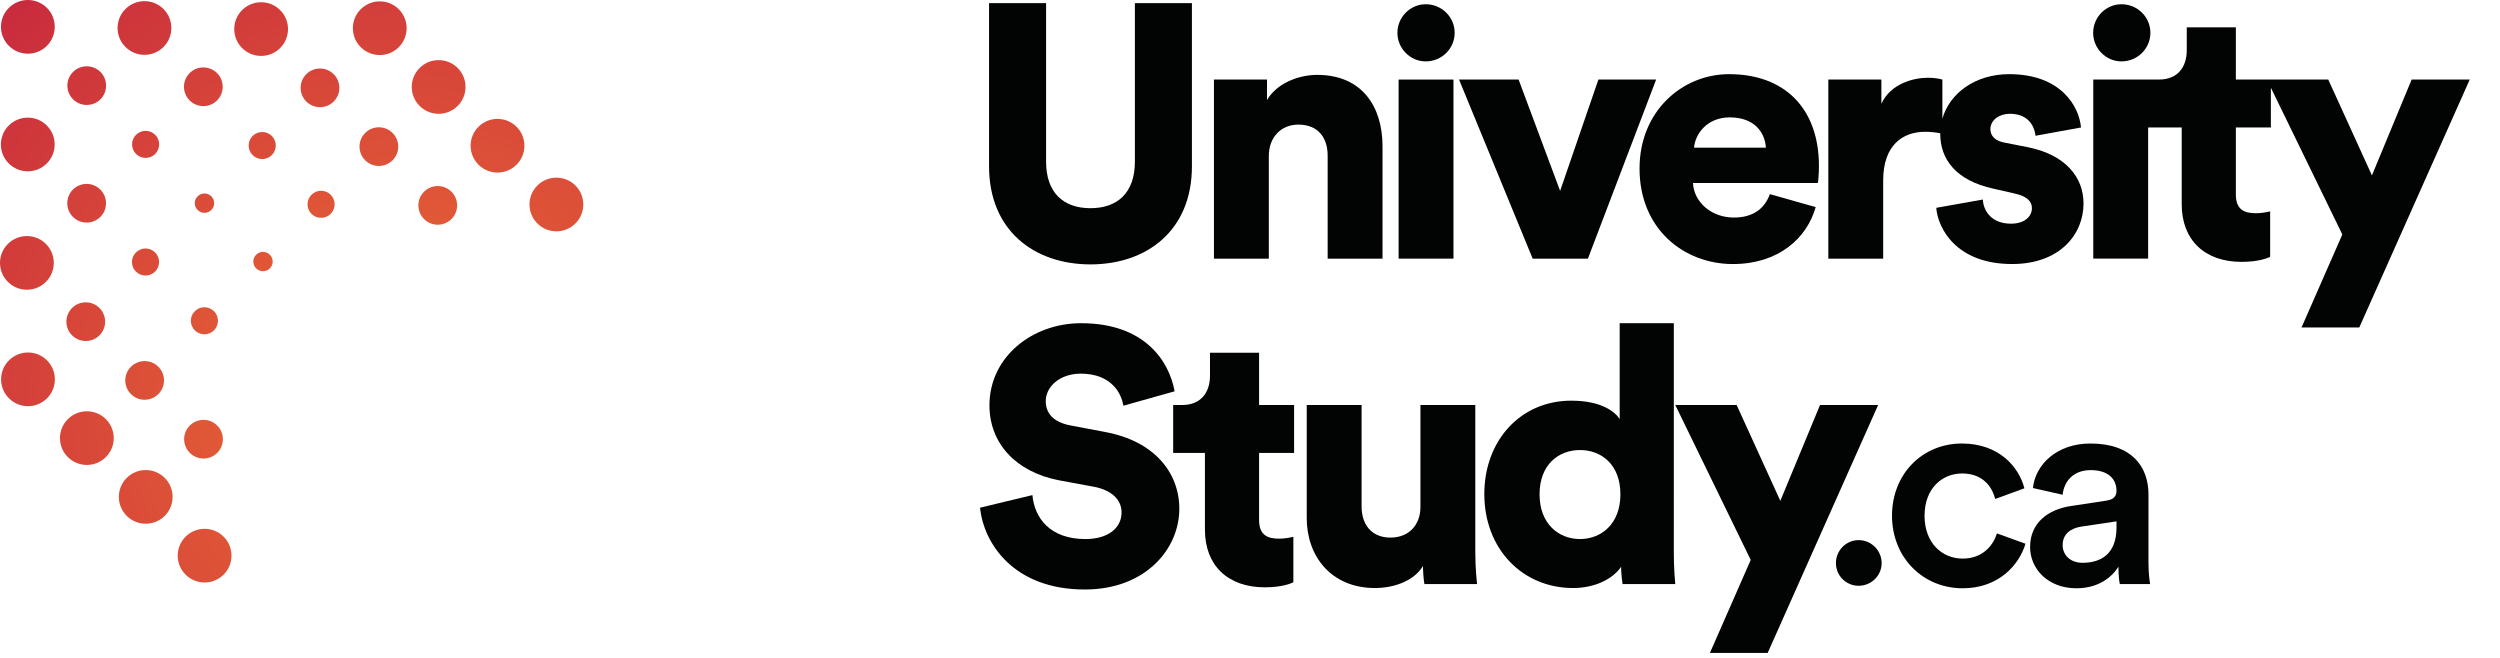 <svg height="59" viewBox="0 0 224 59" width="224" xmlns="http://www.w3.org/2000/svg" xmlns:xlink="http://www.w3.org/1999/xlink">
  <linearGradient id="a">
    <stop offset="0" stop-color="#ed6f33"></stop>
    <stop offset="1" stop-color="#c92c3d"></stop>
  </linearGradient>

  <radialGradient id="b" cx="756.687%" cy="760.452%" gradientTransform="matrix(-.707 -.706 .705 -.708 7.55 18.332)" r="1041.49%" xlink:href="#a"></radialGradient>
  <radialGradient id="c" cx="-226.008%" cy="429.593%" gradientTransform="matrix(-.707 -.706 .705 -.708 -6.887 5.74)" r="1041.49%" xlink:href="#a"></radialGradient>
  <radialGradient id="d" cx="428.077%" cy="-224.381%" gradientTransform="matrix(-.707 -.706 .705 -.708 8.888 -.808)" r="1041.49%" xlink:href="#a"></radialGradient>
  <radialGradient id="e" cx="-26.94%" cy="574.793%" gradientTransform="matrix(-.706 -.706 .705 -.708 -4.513 9.626)" r="1446.163%" xlink:href="#a"></radialGradient>
  <radialGradient id="f" cx="-116.55%" cy="539.123%" gradientTransform="matrix(-.706 -.706 .705 -.708 -5.791 8.383)" r="1041.666%" xlink:href="#a"></radialGradient>
  <radialGradient id="g" cx="537.516%" cy="-114.961%" gradientTransform="matrix(-.706 -.706 .705 -.708 9.983 1.834)" r="1041.666%" xlink:href="#a"></radialGradient>
  <radialGradient id="h" cx="577.672%" cy="-29.854%" gradientTransform="matrix(-.706 -.706 .705 -.708 10.068 3.571)" r="1446.163%" xlink:href="#a"></radialGradient>
  <radialGradient id="i" cx="370.231%" cy="803.741%" gradientTransform="matrix(-.706 -.706 .705 -.708 .65 16.341)" r="2065.999%" xlink:href="#a"></radialGradient>
  <radialGradient id="j" cx="125.013%" cy="726.798%" gradientTransform="matrix(-.706 -.706 .705 -.708 -2.992 13.295)" r="1446.248%" xlink:href="#a"></radialGradient>
  <radialGradient id="k" cx="-7.075%" cy="648.598%" gradientTransform="matrix(-.706 -.706 .705 -.708 -4.695 11.026)" r="1041.666%" xlink:href="#a"></radialGradient>
  <radialGradient id="l" cx="647.009%" cy="-5.487%" gradientTransform="matrix(-.706 -.706 .705 -.708 11.08 4.477)" r="1041.666%" xlink:href="#a"></radialGradient>
  <radialGradient id="m" cx="729.625%" cy="122.139%" gradientTransform="matrix(-.706 -.706 .705 -.708 11.589 7.24)" r="1446.248%" xlink:href="#a"></radialGradient>
  <radialGradient id="n" cx="800.59%" cy="373.421%" gradientTransform="matrix(-.707 -.706 .705 -.708 11.029 12.033)" r="2065.825%" xlink:href="#a"></radialGradient>
  <radialGradient id="o" cx="1100.061%" cy="1111.464%" gradientTransform="matrix(-.706 -.706 .705 -.708 10.934 26.752)" r="2893.176%" xlink:href="#a"></radialGradient>
  <radialGradient id="p" cx="587.314%" cy="1020.525%" gradientTransform="matrix(-.707 -.706 .705 -.708 2.825 21.577)" r="2065.305%" xlink:href="#a"></radialGradient>
  <radialGradient id="q" cx="277.038%" cy="878.609%" gradientTransform="matrix(-.707 -.706 .705 -.708 -1.47 16.962)" r="1445.908%" xlink:href="#a"></radialGradient>
  <radialGradient id="r" cx="102.4%" cy="758.184%" gradientTransform="matrix(-.706 -.706 .705 -.708 -3.599 13.671)" r="1041.843%" xlink:href="#a"></radialGradient>
  <radialGradient id="s" cx="756.595%" cy="103.97%" gradientTransform="matrix(-.707 -.706 .705 -.708 12.18 7.121)" r="1041.49%" xlink:href="#a"></radialGradient>
  <radialGradient id="t" cx="881.687%" cy="274.069%" gradientTransform="matrix(-.707 -.706 .705 -.708 13.114 10.909)" r="1445.908%" xlink:href="#a"></radialGradient>
  <radialGradient id="u" cx="1017.538%" cy="590.547%" gradientTransform="matrix(-.706 -.706 .705 -.708 13.199 17.274)" r="2065.999%" xlink:href="#a"></radialGradient>
  <radialGradient id="v" cx="1017.382%" cy="1025.018%" gradientTransform="matrix(-.707 -.706 .705 -.708 10.133 24.692)" r="2065.825%" xlink:href="#a"></radialGradient>
  <radialGradient id="w" cx="578.203%" cy="881.593%" gradientTransform="matrix(-.707 -.706 .705 -.708 3.65 19.14)" r="1446.248%" xlink:href="#a"></radialGradient>
  <radialGradient id="x" cx="322.989%" cy="756.412%" gradientTransform="matrix(-.707 -.706 .705 -.708 .177 15.199)" r="1041.666%" xlink:href="#a"></radialGradient>
  <radialGradient id="y" cx="758.501%" cy="320.886%" gradientTransform="matrix(-.706 -.706 .705 -.708 10.681 10.839)" r="1041.666%" xlink:href="#a"></radialGradient>
  <radialGradient id="z" cx="879.295%" cy="580.381%" gradientTransform="matrix(-.706 -.706 .705 -.708 10.912 16.123)" r="1446.248%" xlink:href="#a"></radialGradient>
  <radialGradient id="A" cx="879.084%" cy="884.558%" gradientTransform="matrix(-.706 -.706 .705 -.708 8.763 21.316)" r="1446.248%" xlink:href="#a"></radialGradient>
  <radialGradient id="B" cx="539.891%" cy="758.317%" gradientTransform="matrix(-.707 -.706 .705 -.708 3.865 16.764)" r="1041.49%" xlink:href="#a"></radialGradient>
  <radialGradient id="C" cx="756.729%" cy="541.388%" gradientTransform="matrix(-.706 -.706 .705 -.708 9.095 14.592)" r="1041.49%" xlink:href="#a"></radialGradient>
  <radialGradient id="D" cx="798.438%" cy="809.334%" gradientTransform="matrix(-.706 -.706 .705 -.708 7.918 19.462)" r="2893.176%" xlink:href="#a"></radialGradient>
  <g fill="none" fill-rule="evenodd">
    <path d="m2.497 0c-.617 0-1.233.235-1.704.704-.941.939-.941 2.463 0 3.402.941.939 2.467.939 3.408 0 .941-.939.941-2.463 0-3.402-.47-.47-1.087-.704-1.704-.704z" fill="url(#b)">
    </path>
    <path d="m48.148 16.622c-.941.939-.941 2.463 0 3.402.941.939 2.467.939 3.408 0 .941-.939.941-2.463 0-3.402-.47-.47-1.087-.704-1.704-.704-.617 0-1.233.235-1.704.704" fill="url(#c)">
    </path>
    <path d="m16.628 48.085c-.941.939-.941 2.463 0 3.402.941.939 2.467.939 3.408 0 .941-.939.941-2.463 0-3.402-.47-.47-1.087-.704-1.704-.704-.617 0-1.233.235-1.704.704" fill="url(#d)"></path><path d="m37.995 17.177c-.678.677-.678 1.774 0 2.451.678.676 1.777.676 2.454 0 .678-.677.678-1.774 0-2.451-.339-.338-.782-.507-1.227-.507-.444 0-.889.17-1.228.507" fill="url(#e)"></path><path d="m42.873 11.357c-.941.939-.941 2.462 0 3.401.941.939 2.467.939 3.408 0 .941-.939.941-2.462 0-3.401-.47-.47-1.087-.704-1.704-.704-.617 0-1.233.235-1.704.704" fill="url(#f)"></path><path d="m11.353 42.82c-.94.939-.94 2.461 0 3.401.942.939 2.467.939 3.408 0 .941-.94.941-2.462 0-3.401-.47-.47-1.087-.704-1.704-.704-.617 0-1.233.235-1.705.704" fill="url(#g)"></path><path d="m17.007 38.127c-.678.677-.678 1.774 0 2.451.678.676 1.777.676 2.454 0 .678-.677.678-1.774 0-2.451-.339-.338-.782-.507-1.227-.507-.444 0-.889.17-1.228.507" fill="url(#h)"></path><path d="m27.91 17.448c-.475.474-.475 1.242 0 1.715.475.474 1.244.474 1.718 0 .475-.473.475-1.241 0-1.715-.237-.237-.548-.355-.858-.355-.311 0-.622.118-.859.355" fill="url(#i)"></path><path d="m32.72 11.912c-.678.677-.678 1.773 0 2.45.678.677 1.776.677 2.454 0 .678-.677.678-1.773 0-2.45-.339-.338-.783-.507-1.228-.507-.443 0-.888.169-1.227.507" fill="url(#j)"></path><path d="m37.598 6.091c-.941.939-.941 2.462 0 3.401.941.939 2.467.939 3.408 0 .941-.939.941-2.462 0-3.401-.47-.47-1.087-.704-1.704-.704-.617 0-1.233.235-1.704.704" fill="url(#k)"></path><path d="m6.078 37.554c-.941.94-.941 2.462 0 3.401.941.939 2.467.939 3.408 0 .941-.939.941-2.461 0-3.401-.47-.469-1.087-.704-1.704-.704-.617 0-1.233.236-1.704.704" fill="url(#l)"></path><path d="m11.733 32.861c-.678.677-.678 1.773 0 2.45.678.677 1.776.677 2.454 0 .678-.677.678-1.773 0-2.45-.339-.338-.783-.507-1.228-.507-.443 0-.888.169-1.227.507" fill="url(#m)"></path><path d="m17.455 27.884c-.474.474-.474 1.242 0 1.715.475.473 1.244.473 1.718 0 .475-.474.475-1.242 0-1.715-.238-.236-.548-.355-.859-.355-.31 0-.622.119-.859.355" fill="url(#n)"></path><path d="m17.708 17.59c-.339.338-.339.887 0 1.225.339.338.889.338 1.228 0 .339-.338.339-.886 0-1.225-.169-.169-.391-.254-.614-.254-.222 0-.444.085-.613.254" fill="url(#o)"></path><path d="m22.636 12.182c-.475.474-.475 1.242 0 1.715.474.474 1.243.474 1.718 0 .475-.474.475-1.242 0-1.715-.238-.236-.548-.355-.859-.355-.311 0-.622.119-.858.355" fill="url(#p)"></path><path d="m27.445 6.646c-.678.677-.678 1.773 0 2.45.677.677 1.776.677 2.454 0 .677-.677.677-1.773 0-2.45-.339-.338-.783-.508-1.228-.508-.444 0-.889.17-1.227.508" fill="url(#q)"></path><path d="m32.323.826c-.941.939-.941 2.461 0 3.401.941.939 2.466.939 3.407 0 .941-.939.941-2.461 0-3.401-.47-.47-1.087-.704-1.703-.704-.617 0-1.233.235-1.704.704" fill="url(#r)"></path><path d="m.804 32.289c-.941.939-.941 2.462 0 3.401.941.939 2.466.939 3.407 0 .941-.939.941-2.462 0-3.401-.47-.47-1.087-.705-1.704-.705-.616 0-1.232.236-1.703.705" fill="url(#s)"></path><path d="m6.457 27.596c-.677.676-.677 1.773 0 2.45.678.677 1.776.677 2.455 0 .677-.677.677-1.774 0-2.45-.34-.338-.784-.508-1.228-.508-.444 0-.889.17-1.228.508" fill="url(#t)"></path><path d="m12.18 22.619c-.475.473-.475 1.241 0 1.715.474.474 1.244.474 1.718 0 .475-.474.475-1.242 0-1.715-.237-.237-.548-.355-.858-.355-.311 0-.622.118-.859.355" fill="url(#u)"></path><path d="m12.188 12.079c-.474.474-.474 1.242 0 1.715.475.473 1.244.473 1.718 0 .475-.474.475-1.242 0-1.715-.237-.236-.548-.355-.859-.355-.311 0-.622.119-.859.355" fill="url(#v)"></path><path d="m16.992 6.549c-.677.677-.677 1.773 0 2.45.678.677 1.776.677 2.454 0 .678-.677.678-1.773 0-2.45-.339-.338-.783-.507-1.227-.507-.444 0-.889.169-1.228.507" fill="url(#w)"></path><path d="m21.693.905c-.941.939-.941 2.462 0 3.401.941.939 2.466.939 3.407 0 .942-.939.942-2.462 0-3.401-.47-.47-1.086-.704-1.703-.704-.617 0-1.233.235-1.704.704" fill="url(#x)"></path><path d="m.706 21.855c-.941.939-.941 2.462 0 3.401.941.939 2.467.939 3.408 0 .941-.939.941-2.462 0-3.401-.47-.47-1.087-.704-1.704-.704-.617 0-1.233.235-1.704.704" fill="url(#y)"></path><path d="m6.537 16.986c-.678.676-.678 1.772 0 2.449.677.677 1.776.677 2.454 0 .678-.677.678-1.773 0-2.449-.339-.338-.783-.508-1.228-.508-.444 0-.888.17-1.227.508" fill="url(#z)"></path><path d="m6.545 6.447c-.678.677-.678 1.773 0 2.45.677.677 1.776.677 2.454 0 .678-.677.678-1.773 0-2.45-.339-.338-.783-.507-1.228-.507-.444 0-.888.169-1.227.507" fill="url(#A)"></path><path d="m11.24.807c-.941.939-.941 2.463 0 3.402.941.939 2.467.939 3.408 0 .941-.939.941-2.463 0-3.402-.47-.47-1.087-.704-1.704-.704-.617 0-1.233.235-1.704.704" fill="url(#B)">
    </path>
    <path d="m.785 11.244c-.941.939-.941 2.463 0 3.402.941.939 2.467.939 3.408 0 .941-.939.941-2.463 0-3.402-.47-.47-1.087-.704-1.705-.704-.617 0-1.233.235-1.704.704" fill="url(#C)"></path><path d="m22.951 22.823c-.339.338-.339.886 0 1.225.339.338.888.338 1.227 0 .339-.338.339-.886 0-1.225-.17-.169-.391-.254-.613-.254-.222 0-.444.085-.613.254" fill="url(#D)">
    </path>
    <g fill="#020303" transform="translate(87.813 .284)"><path d="m9.895 23.406c5.045 0 9.088-3.035 9.088-8.782v-14.625h-5.11v14.206c0 2.776-1.552 4.165-3.978 4.165-2.427 0-3.978-1.388-3.978-4.165v-14.206h-5.11v14.625c0 5.747 4.044 8.782 9.089 8.782"></path><path d="m31.145 13.657v9.233h4.916v-10.073c0-3.519-1.812-6.392-5.855-6.392-1.649 0-3.622.742-4.495 2.26v-1.84h-4.754v16.045h4.916v-9.201c0-1.614 1.036-2.808 2.652-2.808 1.779 0 2.62 1.194 2.62 2.776"></path><path d="m39.931 5.217c1.441 0 2.594-1.15 2.594-2.561 0-1.409-1.153-2.56-2.594-2.56-1.384 0-2.536 1.151-2.536 2.56 0 1.41 1.152 2.561 2.536 2.561"></path><path d="m37.502 22.89h4.916v-16.045h-4.916z"></path><path d="m54.464 22.89 6.113-16.045h-5.174l-3.429 9.976-3.72-9.976h-5.337l6.598 16.045z"></path><path d="m67.175 10.234c2.329 0 3.17 1.485 3.234 2.712h-6.436c.097-1.194 1.132-2.712 3.202-2.712m.292 13.14c4.075 0 6.63-2.325 7.406-5.101l-4.107-1.163c-.452 1.26-1.455 2.099-3.234 2.099-1.909 0-3.558-1.291-3.655-3.099h11.19c.033-.097.097-.84.097-1.517 0-5.166-3.073-8.233-8.053-8.233-4.173 0-8.021 3.293-8.021 8.459 0 5.392 3.946 8.556 8.377 8.556"></path><path d="m84.673 11.525c.426 0 .883.037 1.36.13 0 .011-.002.021-.002.031 0 2.261 1.358 4.197 4.787 4.94l1.843.42c1.197.258 1.585.743 1.585 1.323 0 .71-.614 1.388-1.876 1.388-1.682 0-2.458-1.066-2.522-2.163l-4.172.743c.129 1.776 1.746 5.036 6.791 5.036 4.302 0 6.404-2.68 6.404-5.424 0-2.356-1.617-4.358-4.949-5.036l-2.134-.42c-.711-.129-1.262-.517-1.262-1.194 0-.84.809-1.388 1.746-1.388 1.488 0 2.168.904 2.297 1.97l4.076-.743c-.163-1.872-1.78-4.778-6.437-4.778-3.024 0-5.329 1.697-5.984 3.988v-3.503c-.323-.097-.809-.162-1.293-.162-1.294 0-3.332.517-4.173 2.325v-2.163h-4.754v16.045h4.916v-7.006c0-3.196 1.78-4.359 3.752-4.359"></path><path d="m128.27 6.844-3.558 8.588-3.913-8.588h-5.142-.356-2.781v-4.681h-4.399v2.066c0 1.485-.809 2.615-2.49 2.615h-.809-.162-4.916v16.045h4.916v-11.747l.162-.004h2.846v6.876c0 3.196 2.038 5.166 5.369 5.166 1.553 0 2.361-.355 2.555-.452v-4.068c-.291.064-.776.161-1.293.161-1.067 0-1.779-.355-1.779-1.679v-6.005h3.137v-3.563l6.403 13.151-3.655 8.33h5.175l9.897-22.212z"></path><path d="m11.223 38.425-3.073-.581c-1.585-.291-2.264-1.098-2.264-2.195 0-1.26 1.229-2.454 3.137-2.454 2.781 0 3.655 1.808 3.817 2.873l4.593-1.291c-.485-2.68-2.652-6.102-8.377-6.102-4.399 0-8.215 3.035-8.215 7.361 0 3.391 2.36 5.973 6.242 6.716l3.137.581c1.52.29 2.458 1.129 2.458 2.293 0 1.42-1.229 2.389-3.234 2.389-3.137 0-4.561-1.841-4.754-3.939l-4.69 1.129c.323 3.229 3.04 7.33 9.38 7.33 5.466 0 8.474-3.648 8.474-7.232 0-3.26-2.264-6.069-6.63-6.876"></path><path d="m25.001 31.323h-4.399v2.066c0 1.485-.809 2.615-2.49 2.615h-.809v4.293h2.846v6.877c0 3.196 2.038 5.166 5.369 5.166 1.553 0 2.361-.355 2.555-.452v-4.068c-.291.064-.776.161-1.293.161-1.067 0-1.779-.355-1.779-1.679v-6.005h3.137v-4.293h-3.137z"></path><path d="m44.374 36.004h-4.916v9.136c0 1.614-1.035 2.744-2.685 2.744-1.746 0-2.587-1.227-2.587-2.777v-9.104h-4.916v10.137c0 3.423 2.2 6.263 6.113 6.263 1.616 0 3.46-.581 4.301-1.97 0 .42.065 1.324.13 1.614h4.722c-.033-.258-.162-1.42-.162-2.873z"></path><path d="m53.754 48.014c-1.908 0-3.622-1.356-3.622-4.004 0-2.679 1.714-3.97 3.622-3.97 1.908 0 3.622 1.291 3.622 3.97 0 2.648-1.714 4.004-3.622 4.004zm8.408-19.339h-4.851v8.588c-.389-.614-1.585-1.647-4.335-1.647-4.56 0-7.794 3.583-7.794 8.362 0 4.94 3.429 8.426 7.956 8.426 1.941 0 3.558-.807 4.302-1.905 0 .646.097 1.356.129 1.55h4.722c-.033-.355-.13-1.42-.13-2.873z"></path><path d="m75.262 36.004-3.558 8.588-3.913-8.588h-5.498l6.759 13.882-3.655 8.33h5.175l9.897-22.212z"></path><path d="m78.722 48.111c-1.13 0-2.036.929-2.036 2.057 0 1.129.906 2.033 2.036 2.033s2.061-.903 2.061-2.033c0-1.128-.93-2.057-2.061-2.057"></path><path d="m88.045 49.766c-1.834 0-3.418-1.379-3.418-3.838 0-2.459 1.584-3.789 3.367-3.789 1.861 0 2.69 1.205 2.966 2.283l2.614-.953c-.503-1.957-2.312-4.014-5.605-4.014-3.519 0-6.258 2.709-6.258 6.473 0 3.713 2.739 6.498 6.333 6.498 3.217 0 5.052-2.082 5.629-3.989l-2.563-.929c-.277.929-1.157 2.258-3.066 2.258"></path><path d="m101.826 46.981c0 2.384-1.407 3.162-3.041 3.162-1.157 0-1.785-.753-1.785-1.581 0-1.004.729-1.505 1.634-1.656l3.192-.477zm2.865-2.96c0-2.434-1.433-4.566-5.203-4.566-3.016 0-4.926 1.882-5.152 3.989l2.664.602c.126-1.229.98-2.207 2.513-2.207 1.608 0 2.312.828 2.312 1.856 0 .427-.201.778-.905.878l-3.141.477c-2.086.301-3.695 1.505-3.695 3.688 0 1.932 1.584 3.688 4.147 3.688 1.986 0 3.192-1.004 3.769-1.932 0 .979.1 1.481.126 1.556h2.714c-.025-.126-.15-.853-.15-1.957z"></path><path d="m102.269 5.217c1.441 0 2.594-1.15 2.594-2.561 0-1.409-1.153-2.56-2.594-2.56-1.384 0-2.536 1.151-2.536 2.56 0 1.41 1.152 2.561 2.536 2.561"></path>
    </g>
  </g>
</svg>
